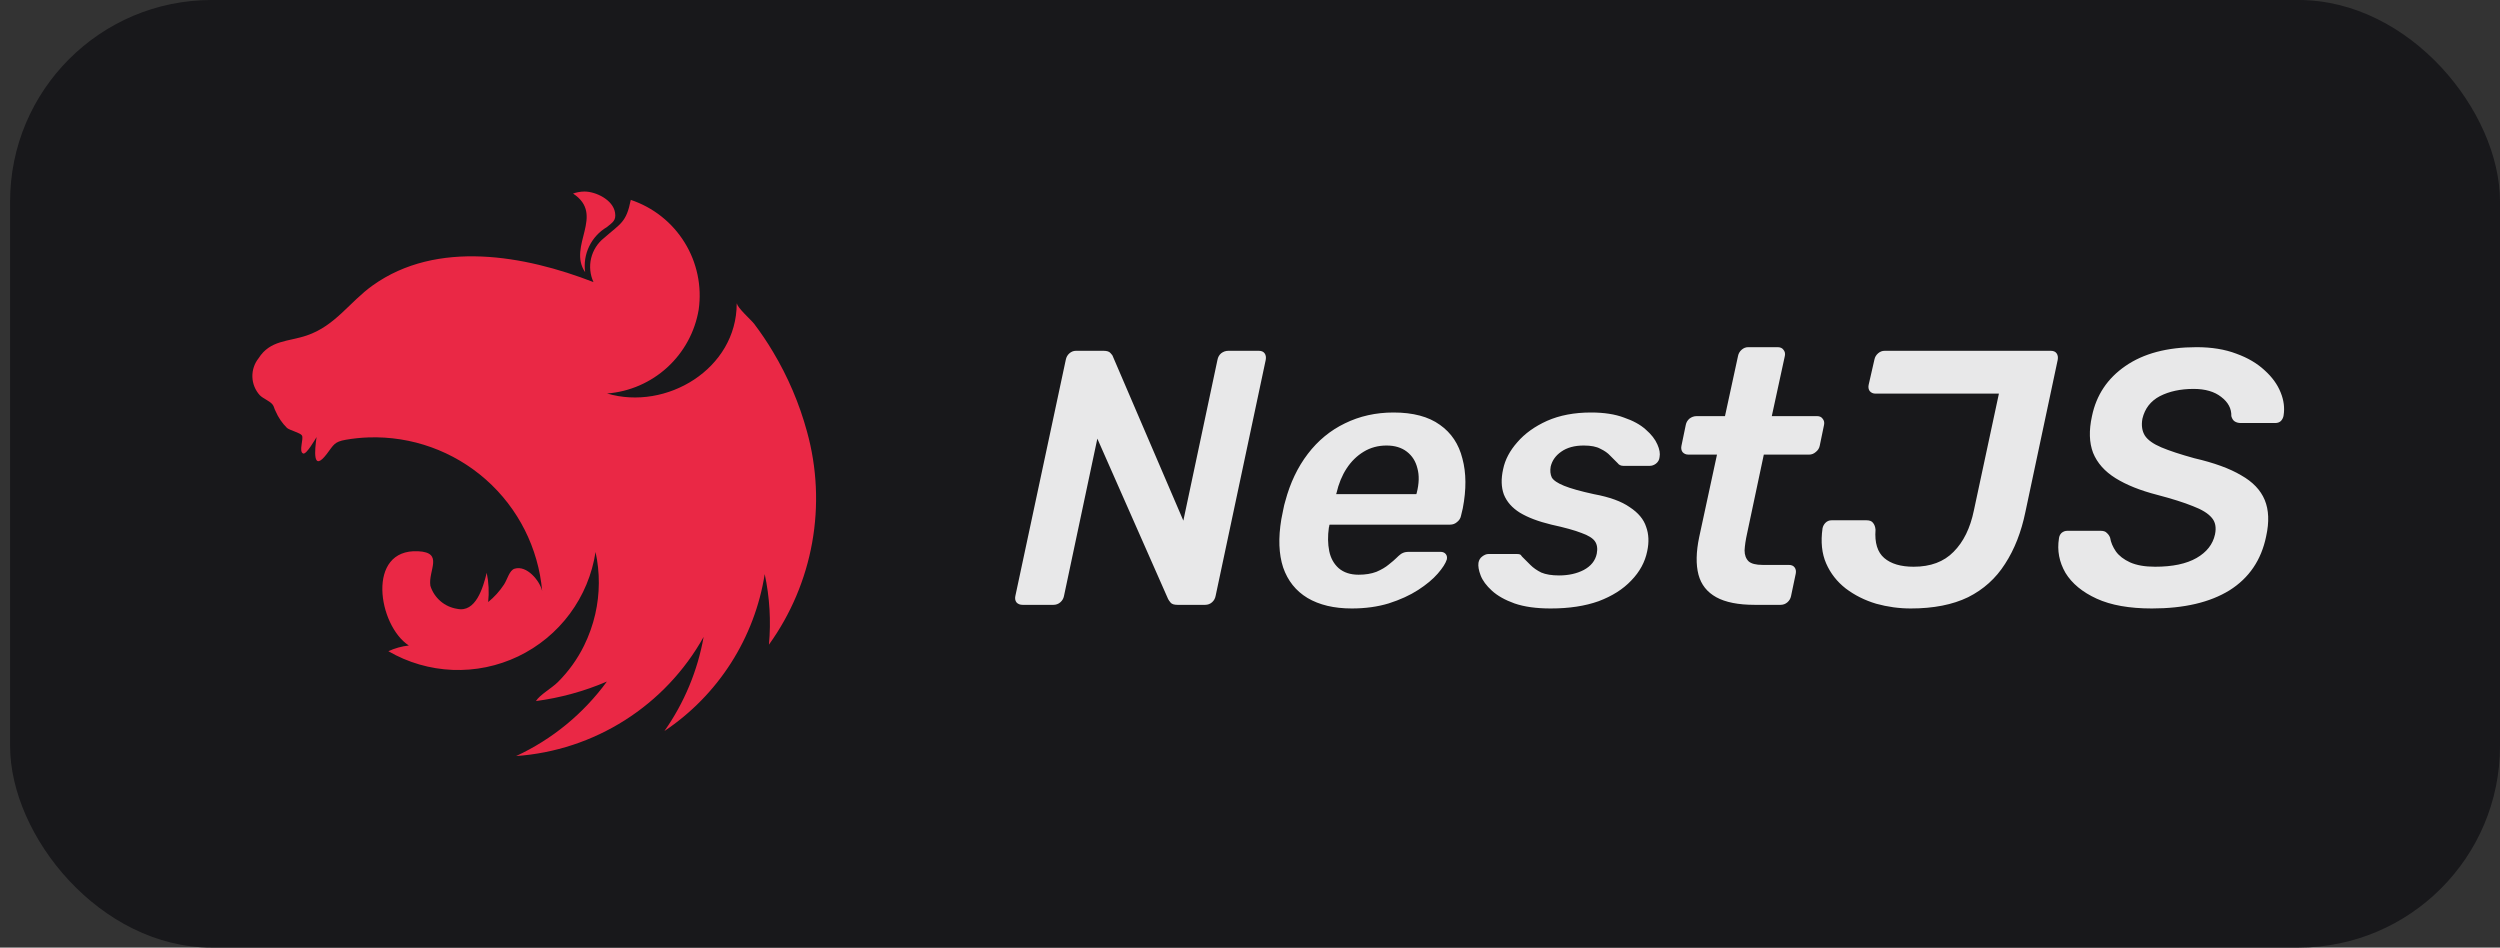 <svg width="124" height="47" viewBox="0 0 124 47" fill="none" xmlns="http://www.w3.org/2000/svg">
<rect x="0" y="0" width="124" height="47" fill="#333333" stroke="none"/>
<rect x="0.5" width="123.5" height="47" rx="10" fill="#18181B"/>
<path fill-rule="evenodd" clip-rule="evenodd" d="M28.987 9.5C28.795 9.503 28.605 9.536 28.423 9.6C30.038 10.662 28.133 12.2 29.023 13.5C28.962 13.063 29.031 12.617 29.223 12.219C29.415 11.822 29.72 11.489 30.1 11.265C30.385 11.028 30.568 10.943 30.507 10.551C30.408 9.909 29.552 9.5 28.987 9.5ZM31.287 9.914C31.064 11.037 30.787 11.078 29.964 11.801C29.643 12.054 29.417 12.408 29.321 12.805C29.225 13.203 29.266 13.621 29.437 13.992C26.037 12.672 21.679 11.874 18.484 14.158C17.335 14.979 16.634 16.158 15.217 16.639C14.301 16.953 13.401 16.86 12.827 17.768C12.617 18.03 12.508 18.359 12.518 18.694C12.528 19.03 12.658 19.351 12.883 19.6C13.054 19.775 13.383 19.887 13.519 20.065C13.598 20.165 13.596 20.265 13.671 20.398C13.804 20.708 13.995 20.989 14.235 21.226C14.382 21.347 14.887 21.465 14.973 21.594C15.081 21.755 14.801 22.394 15.036 22.494C15.194 22.567 15.657 21.75 15.702 21.678C15.61 22.321 15.489 23.462 16.212 22.512C16.555 22.061 16.576 21.912 17.153 21.812C17.522 21.748 17.895 21.709 18.27 21.696C20.41 21.621 22.497 22.37 24.101 23.788C25.705 25.206 26.704 27.185 26.892 29.318C26.784 28.818 26.131 28.018 25.523 28.208C25.264 28.288 25.168 28.735 24.998 28.994C24.783 29.322 24.518 29.615 24.213 29.862C24.265 29.377 24.241 28.887 24.141 28.41C23.959 29.158 23.594 30.399 22.675 30.198C22.369 30.151 22.082 30.019 21.847 29.817C21.613 29.616 21.439 29.352 21.347 29.056C21.228 28.296 22.031 27.405 20.74 27.342C18.15 27.215 18.749 31.024 20.278 32.017C19.927 32.056 19.584 32.151 19.263 32.3C20.234 32.864 21.329 33.182 22.451 33.227C23.573 33.272 24.689 33.041 25.703 32.556C26.715 32.071 27.595 31.345 28.263 30.443C28.932 29.541 29.37 28.488 29.539 27.378C29.762 28.395 29.756 29.448 29.524 30.463C29.4 31.002 29.214 31.525 28.97 32.022C28.64 32.693 28.2 33.304 27.67 33.832C27.356 34.143 26.78 34.456 26.582 34.773C27.794 34.612 28.978 34.287 30.102 33.805C28.939 35.398 27.39 36.67 25.6 37.5C27.519 37.364 29.374 36.753 30.997 35.721C32.621 34.69 33.962 33.27 34.9 31.591C34.601 33.271 33.937 34.864 32.955 36.259C34.276 35.375 35.4 34.227 36.256 32.887C37.112 31.548 37.682 30.046 37.93 28.476C38.176 29.625 38.247 30.805 38.139 31.976C39.224 30.468 39.957 28.736 40.284 26.908C40.611 25.079 40.524 23.2 40.028 21.41C39.649 20.018 39.081 18.685 38.339 17.448C38.053 16.966 37.739 16.501 37.4 16.054C37.267 15.881 36.556 15.248 36.556 15.054C36.55 15.073 36.545 15.073 36.541 15.054C36.541 18.302 33.041 20.387 30.11 19.517C31.225 19.431 32.278 18.973 33.102 18.218C33.926 17.462 34.473 16.453 34.656 15.35C34.818 14.193 34.57 13.016 33.954 12.023C33.339 11.03 32.395 10.284 31.287 9.914Z" fill="#EA2845"/>
<path d="M50.72 30C50.588 30 50.486 29.958 50.414 29.874C50.354 29.79 50.336 29.688 50.36 29.568L52.862 17.85C52.886 17.718 52.946 17.61 53.042 17.526C53.138 17.442 53.246 17.4 53.366 17.4H54.734C54.902 17.4 55.016 17.436 55.076 17.508C55.148 17.58 55.19 17.64 55.202 17.688L58.694 25.824L60.386 17.85C60.41 17.718 60.47 17.61 60.566 17.526C60.674 17.442 60.794 17.4 60.926 17.4H62.438C62.57 17.4 62.666 17.442 62.726 17.526C62.786 17.61 62.804 17.718 62.78 17.85L60.296 29.55C60.272 29.682 60.212 29.79 60.116 29.874C60.02 29.958 59.906 30 59.774 30H58.406C58.238 30 58.124 29.964 58.064 29.892C58.004 29.82 57.962 29.76 57.938 29.712L54.428 21.756L52.772 29.568C52.748 29.688 52.688 29.79 52.592 29.874C52.496 29.958 52.382 30 52.25 30H50.72ZM67.046 30.18C66.17 30.18 65.438 30.006 64.85 29.658C64.274 29.31 63.872 28.806 63.644 28.146C63.428 27.486 63.398 26.688 63.554 25.752C63.578 25.632 63.608 25.482 63.644 25.302C63.68 25.11 63.716 24.96 63.752 24.852C63.992 23.952 64.364 23.172 64.868 22.512C65.372 21.852 65.984 21.348 66.704 21C67.436 20.64 68.24 20.46 69.116 20.46C70.088 20.46 70.856 20.664 71.42 21.072C71.984 21.468 72.356 22.026 72.536 22.746C72.728 23.454 72.734 24.276 72.554 25.212L72.464 25.59C72.44 25.71 72.374 25.812 72.266 25.896C72.17 25.98 72.056 26.022 71.924 26.022H65.948C65.948 26.022 65.942 26.04 65.93 26.076C65.93 26.112 65.924 26.142 65.912 26.166C65.852 26.586 65.858 26.976 65.93 27.336C66.002 27.684 66.158 27.966 66.398 28.182C66.65 28.398 66.98 28.506 67.388 28.506C67.724 28.506 68.018 28.458 68.27 28.362C68.522 28.254 68.726 28.134 68.882 28.002C69.05 27.87 69.176 27.762 69.26 27.678C69.404 27.534 69.512 27.45 69.584 27.426C69.656 27.39 69.758 27.372 69.89 27.372H71.456C71.564 27.372 71.648 27.408 71.708 27.48C71.768 27.552 71.786 27.642 71.762 27.75C71.702 27.942 71.552 28.176 71.312 28.452C71.072 28.728 70.748 28.998 70.34 29.262C69.932 29.526 69.446 29.748 68.882 29.928C68.33 30.096 67.718 30.18 67.046 30.18ZM66.272 24.51H70.25L70.268 24.456C70.388 23.988 70.4 23.58 70.304 23.232C70.22 22.884 70.046 22.608 69.782 22.404C69.518 22.2 69.182 22.098 68.774 22.098C68.354 22.098 67.976 22.2 67.64 22.404C67.304 22.608 67.022 22.884 66.794 23.232C66.566 23.58 66.398 23.988 66.29 24.456L66.272 24.51ZM76.914 30.18C76.194 30.18 75.594 30.096 75.114 29.928C74.646 29.76 74.274 29.55 73.998 29.298C73.722 29.046 73.536 28.794 73.44 28.542C73.344 28.29 73.308 28.08 73.332 27.912C73.356 27.78 73.416 27.678 73.512 27.606C73.62 27.522 73.722 27.48 73.818 27.48H75.258C75.306 27.48 75.348 27.486 75.384 27.498C75.42 27.51 75.456 27.546 75.492 27.606C75.624 27.738 75.762 27.876 75.906 28.02C76.05 28.164 76.23 28.29 76.446 28.398C76.674 28.494 76.968 28.542 77.328 28.542C77.796 28.542 78.204 28.452 78.552 28.272C78.912 28.08 79.128 27.81 79.2 27.462C79.248 27.21 79.218 27.006 79.11 26.85C79.002 26.694 78.78 26.556 78.444 26.436C78.108 26.304 77.61 26.166 76.95 26.022C76.302 25.866 75.78 25.668 75.384 25.428C75 25.188 74.736 24.888 74.592 24.528C74.46 24.168 74.448 23.748 74.556 23.268C74.652 22.8 74.886 22.356 75.258 21.936C75.63 21.504 76.122 21.15 76.734 20.874C77.358 20.598 78.084 20.46 78.912 20.46C79.56 20.46 80.106 20.544 80.55 20.712C81.006 20.868 81.366 21.066 81.63 21.306C81.906 21.546 82.098 21.792 82.206 22.044C82.314 22.284 82.35 22.494 82.314 22.674C82.302 22.806 82.242 22.914 82.134 22.998C82.038 23.07 81.936 23.106 81.828 23.106H80.514C80.454 23.106 80.4 23.094 80.352 23.07C80.304 23.046 80.268 23.016 80.244 22.98C80.124 22.86 79.998 22.734 79.866 22.602C79.746 22.47 79.584 22.356 79.38 22.26C79.188 22.152 78.912 22.098 78.552 22.098C78.096 22.098 77.724 22.2 77.436 22.404C77.16 22.596 76.986 22.842 76.914 23.142C76.878 23.346 76.896 23.526 76.968 23.682C77.052 23.826 77.256 23.964 77.58 24.096C77.904 24.228 78.396 24.366 79.056 24.51C79.836 24.654 80.43 24.87 80.838 25.158C81.258 25.434 81.528 25.758 81.648 26.13C81.78 26.49 81.798 26.892 81.702 27.336C81.594 27.876 81.33 28.362 80.91 28.794C80.502 29.226 79.962 29.568 79.29 29.82C78.618 30.06 77.826 30.18 76.914 30.18ZM87.035 30C86.219 30 85.583 29.874 85.127 29.622C84.671 29.37 84.377 28.998 84.245 28.506C84.113 28.002 84.125 27.378 84.281 26.634L85.163 22.548H83.741C83.621 22.548 83.525 22.506 83.453 22.422C83.393 22.338 83.375 22.236 83.399 22.116L83.615 21.072C83.639 20.952 83.699 20.85 83.795 20.766C83.903 20.682 84.023 20.64 84.155 20.64H85.559L86.207 17.652C86.231 17.532 86.291 17.43 86.387 17.346C86.483 17.262 86.591 17.22 86.711 17.22H88.169C88.301 17.22 88.397 17.262 88.457 17.346C88.529 17.43 88.553 17.532 88.529 17.652L87.881 20.64H90.131C90.251 20.64 90.341 20.682 90.401 20.766C90.473 20.85 90.497 20.952 90.473 21.072L90.257 22.116C90.233 22.236 90.167 22.338 90.059 22.422C89.963 22.506 89.855 22.548 89.735 22.548H87.485L86.657 26.454C86.585 26.778 86.543 27.06 86.531 27.3C86.531 27.528 86.597 27.708 86.729 27.84C86.861 27.96 87.095 28.02 87.431 28.02H88.727C88.859 28.02 88.955 28.062 89.015 28.146C89.075 28.23 89.093 28.332 89.069 28.452L88.835 29.568C88.811 29.688 88.751 29.79 88.655 29.874C88.559 29.958 88.445 30 88.313 30H87.035ZM94.772 30.18C94.196 30.18 93.626 30.102 93.062 29.946C92.498 29.778 91.994 29.526 91.55 29.19C91.118 28.854 90.794 28.44 90.578 27.948C90.362 27.456 90.302 26.874 90.398 26.202C90.422 26.094 90.47 26.004 90.542 25.932C90.626 25.848 90.728 25.806 90.848 25.806H92.576C92.732 25.806 92.84 25.848 92.9 25.932C92.972 26.016 93.014 26.13 93.026 26.274C92.978 26.922 93.122 27.39 93.458 27.678C93.794 27.966 94.28 28.11 94.916 28.11C95.756 28.11 96.416 27.864 96.896 27.372C97.388 26.88 97.724 26.196 97.904 25.32L99.146 19.524H93.026C92.906 19.524 92.81 19.482 92.738 19.398C92.678 19.314 92.66 19.212 92.684 19.092L92.972 17.832C92.996 17.712 93.056 17.61 93.152 17.526C93.248 17.442 93.356 17.4 93.476 17.4H101.72C101.852 17.4 101.948 17.442 102.008 17.526C102.068 17.61 102.086 17.718 102.062 17.85L100.46 25.392C100.256 26.388 99.92 27.246 99.452 27.966C98.996 28.686 98.384 29.238 97.616 29.622C96.848 29.994 95.9 30.18 94.772 30.18ZM106.732 30.18C105.616 30.18 104.704 30.018 103.996 29.694C103.288 29.37 102.772 28.944 102.448 28.416C102.136 27.876 102.028 27.306 102.124 26.706C102.136 26.598 102.178 26.508 102.25 26.436C102.334 26.364 102.43 26.328 102.538 26.328H104.194C104.338 26.328 104.44 26.364 104.5 26.436C104.572 26.496 104.626 26.574 104.662 26.67C104.698 26.898 104.794 27.126 104.95 27.354C105.106 27.57 105.34 27.75 105.652 27.894C105.976 28.038 106.39 28.11 106.894 28.11C107.758 28.11 108.442 27.966 108.946 27.678C109.45 27.39 109.756 27 109.864 26.508C109.936 26.16 109.882 25.884 109.702 25.68C109.522 25.464 109.21 25.272 108.766 25.104C108.322 24.924 107.734 24.738 107.002 24.546C106.162 24.33 105.472 24.054 104.932 23.718C104.392 23.382 104.02 22.962 103.816 22.458C103.624 21.954 103.606 21.348 103.762 20.64C103.978 19.596 104.53 18.768 105.418 18.156C106.318 17.532 107.494 17.22 108.946 17.22C109.702 17.22 110.362 17.328 110.926 17.544C111.49 17.748 111.958 18.024 112.33 18.372C112.702 18.708 112.966 19.074 113.122 19.47C113.278 19.854 113.326 20.232 113.266 20.604C113.254 20.7 113.212 20.79 113.14 20.874C113.068 20.946 112.972 20.982 112.852 20.982H111.142C111.034 20.982 110.938 20.958 110.854 20.91C110.77 20.862 110.71 20.772 110.674 20.64C110.686 20.268 110.518 19.95 110.17 19.686C109.834 19.422 109.378 19.29 108.802 19.29C108.154 19.29 107.596 19.41 107.128 19.65C106.672 19.89 106.384 20.262 106.264 20.766C106.204 21.102 106.246 21.384 106.39 21.612C106.534 21.828 106.804 22.02 107.2 22.188C107.596 22.356 108.142 22.536 108.838 22.728C109.822 22.956 110.596 23.238 111.16 23.574C111.736 23.898 112.126 24.306 112.33 24.798C112.534 25.29 112.558 25.89 112.402 26.598C112.162 27.774 111.556 28.668 110.584 29.28C109.612 29.88 108.328 30.18 106.732 30.18Z" fill="white" fill-opacity="0.9"/>
</svg>
